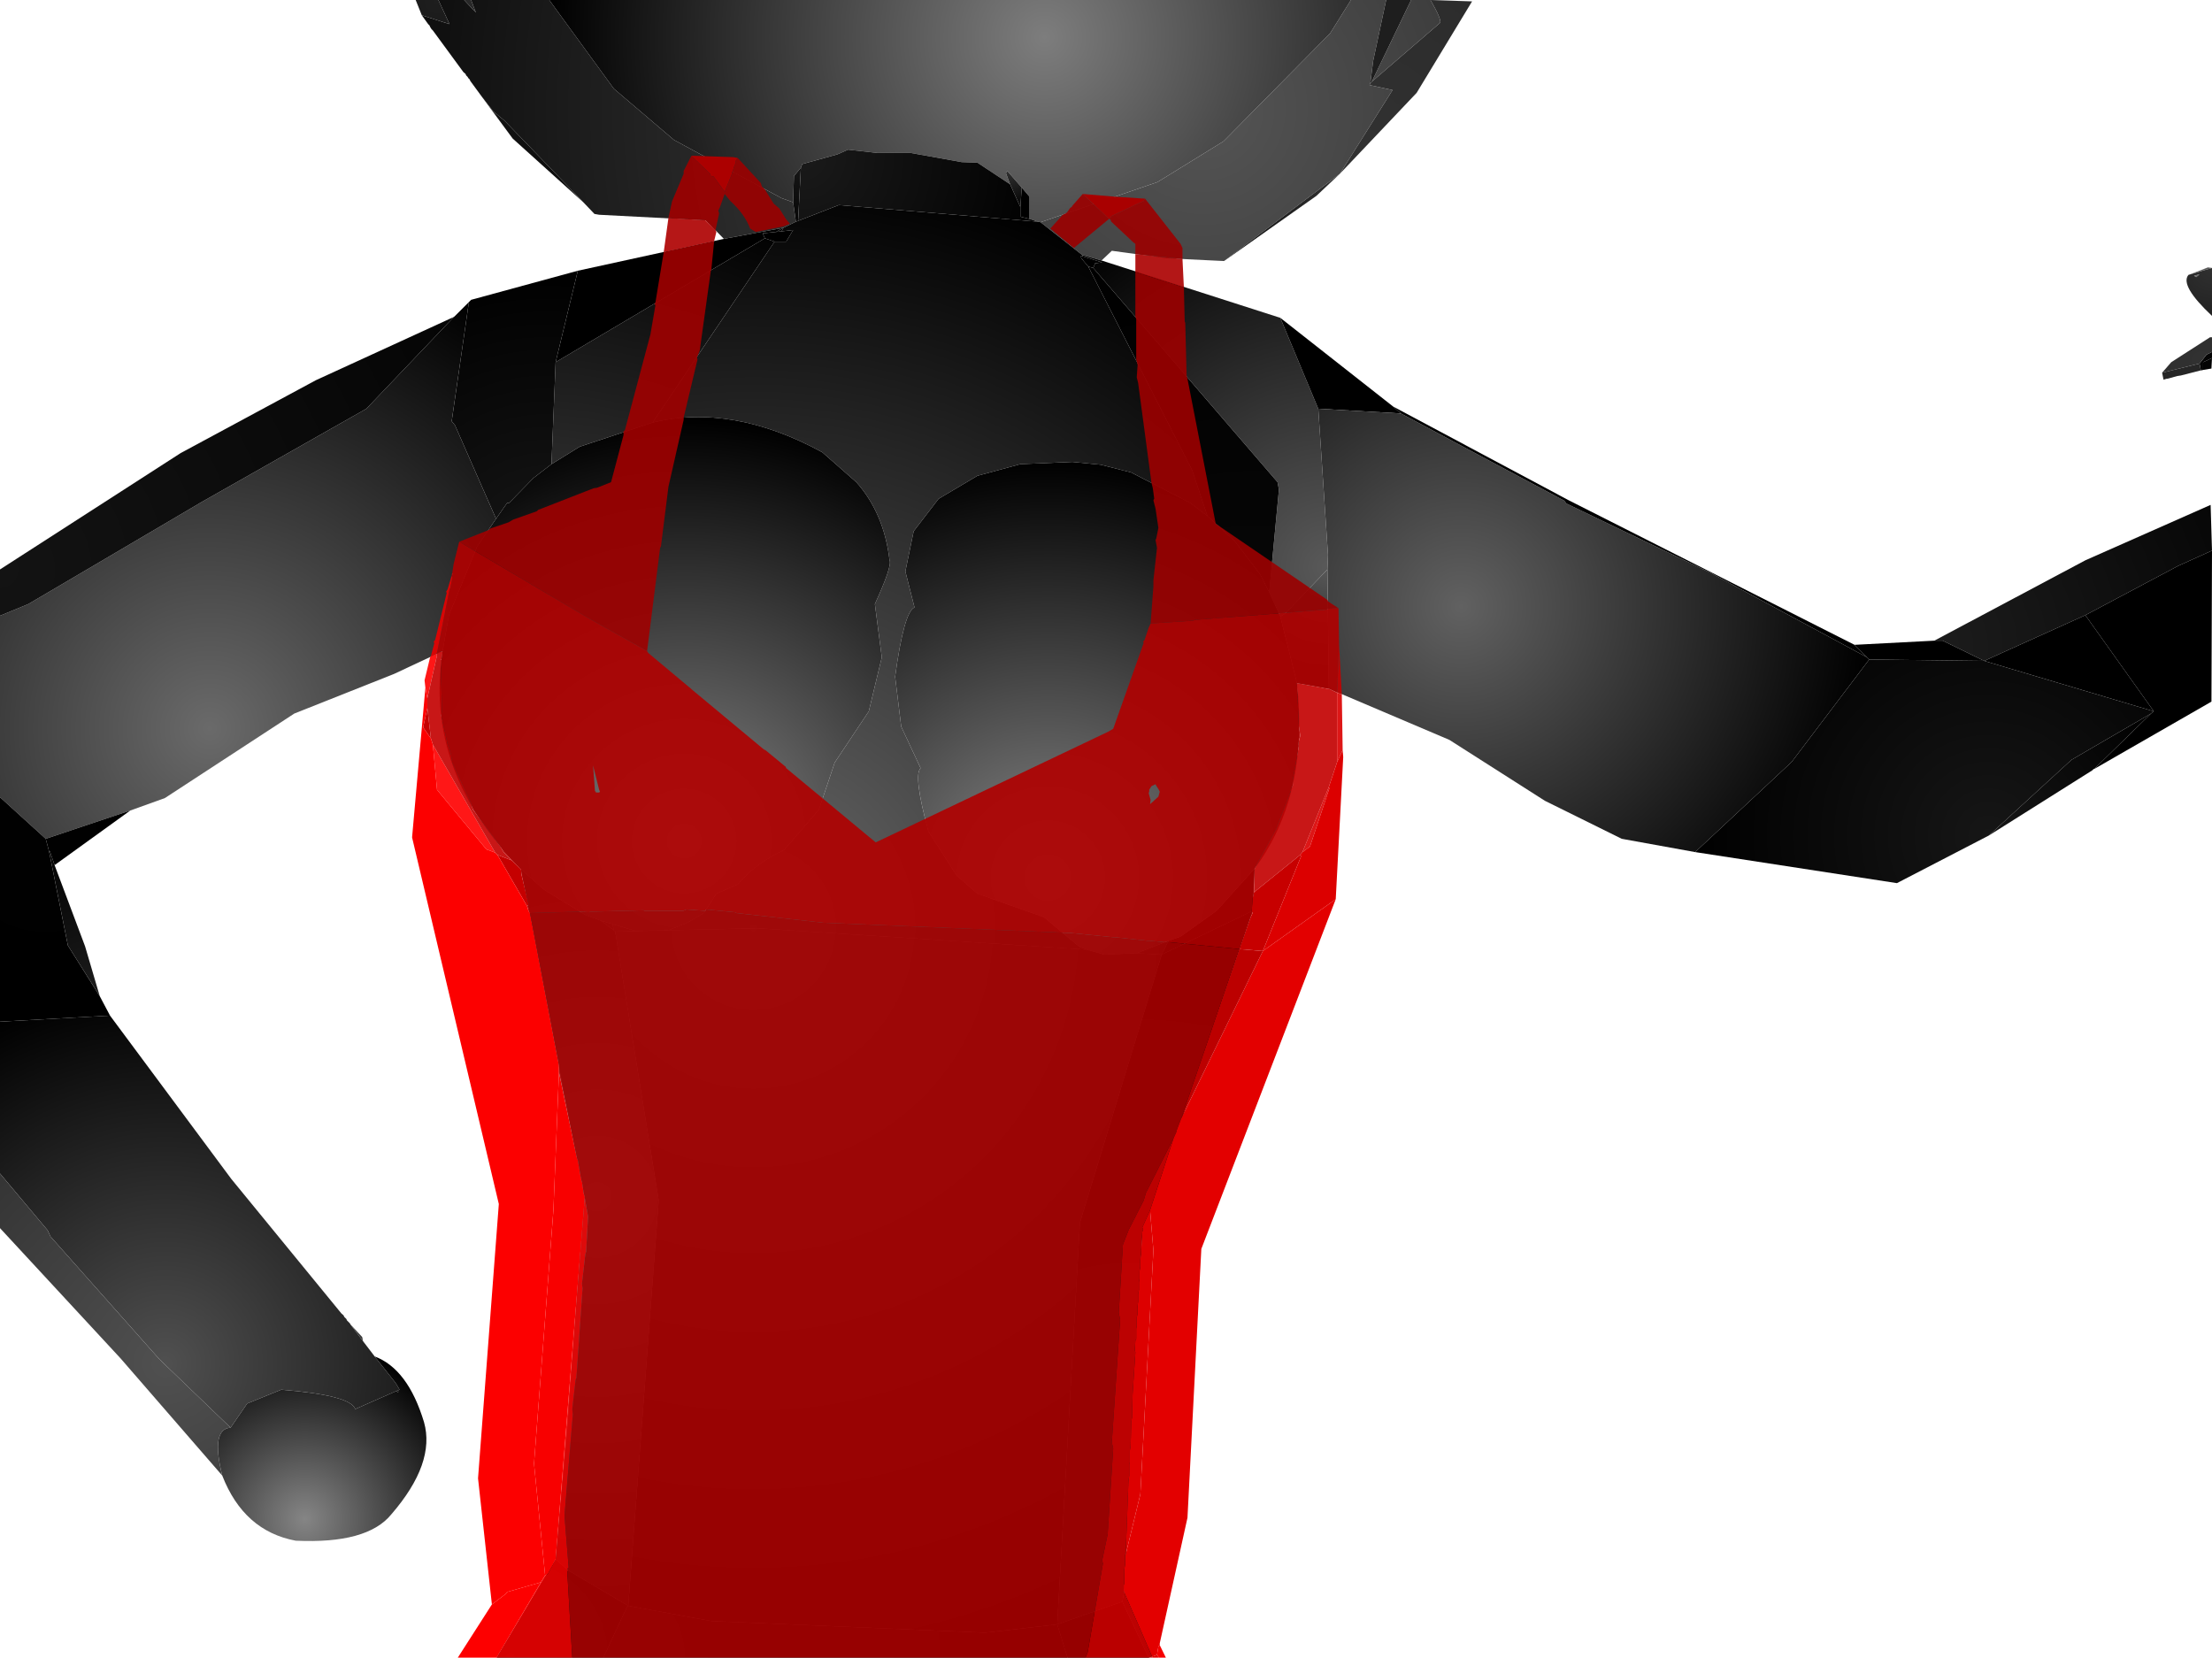 <?xml version="1.0" encoding="UTF-8" standalone="no"?>
<svg xmlns:xlink="http://www.w3.org/1999/xlink" height="299.1px" width="399.1px" xmlns="http://www.w3.org/2000/svg">
  <g transform="matrix(1.0, 0.0, 0.0, 1.0, 400.0, 300.0)">
    <path d="M-269.4 -256.9 L-272.65 -260.25 -291.9 -261.25 -292.75 -261.4 -294.75 -263.5 -309.0 -278.25 -311.0 -279.9 -313.1 -282.6 -315.15 -285.4 -315.25 -285.65 -315.5 -285.9 -315.65 -286.15 -315.9 -286.4 -316.0 -286.65 -316.4 -287.0 -321.9 -294.5 -322.15 -294.75 -322.4 -295.15 -322.5 -295.4 -322.75 -295.65 -323.9 -297.25 -318.9 -295.65 -320.9 -300.0 -316.25 -300.0 -314.15 -297.75 -315.0 -300.0 -300.9 -300.0 -289.25 -284.0 -278.4 -274.75 -259.0 -264.25 -256.9 -263.5 -256.4 -260.0 -258.65 -258.9 -269.4 -256.9 M-156.25 -300.0 L-149.9 -300.0 -152.25 -289.0 -152.75 -285.0 -152.9 -284.65 -148.75 -283.75 -158.25 -268.65 -179.15 -252.9 -189.5 -253.4 -199.4 -254.75 -201.25 -253.0 -204.75 -254.0 -212.25 -259.9 -191.15 -267.15 -179.25 -274.5 -160.0 -294.0 -156.25 -300.0 M-145.4 -300.0 L-141.9 -300.0 Q-139.9 -296.5 -140.15 -295.9 L-152.5 -285.25 -145.4 -300.0" fill="url(#gradient0)" fill-rule="evenodd" stroke="none"/>
    <path d="M-316.25 -300.0 L-315.0 -300.0 -314.15 -297.75 -316.25 -300.0" fill="url(#gradient1)" fill-rule="evenodd" stroke="none"/>
    <path d="M-300.9 -300.0 L-156.25 -300.0 -160.0 -294.0 -179.25 -274.5 -191.15 -267.15 -212.25 -259.9 -212.75 -260.0 -214.25 -260.5 -214.25 -264.5 -215.65 -266.15 -218.25 -269.15 -218.5 -268.75 -217.75 -266.75 -223.65 -270.65 -226.5 -270.75 -235.65 -272.4 -241.65 -272.4 -247.0 -273.0 -248.9 -272.15 -255.25 -270.4 -255.5 -269.75 -256.75 -268.25 -256.9 -263.5 -259.0 -264.25 -278.4 -274.75 -289.25 -284.0 -300.9 -300.0" fill="url(#gradient2)" fill-rule="evenodd" stroke="none"/>
    <path d="M-256.9 -263.5 L-256.75 -268.25 -255.5 -269.75 -256.0 -260.15 -256.4 -260.0 -256.9 -263.5" fill="url(#gradient3)" fill-rule="evenodd" stroke="none"/>
    <path d="M-255.5 -269.75 L-255.25 -270.4 -248.9 -272.15 -247.0 -273.0 -241.65 -272.4 -235.65 -272.4 -226.5 -270.75 -223.65 -270.65 -217.75 -266.75 -215.9 -262.65 -215.9 -260.9 -214.25 -260.5 -212.75 -260.0 -248.65 -263.0 -256.0 -260.15 -255.5 -269.75" fill="url(#gradient4)" fill-rule="evenodd" stroke="none"/>
    <path d="M-217.75 -266.75 L-218.5 -268.75 -218.25 -269.15 -215.65 -266.15 -215.9 -262.65 -217.75 -266.75" fill="url(#gradient5)" fill-rule="evenodd" stroke="none"/>
    <path d="M-215.65 -266.15 L-214.25 -264.5 -214.25 -260.5 -215.9 -260.9 -215.9 -262.65 -215.65 -266.15" fill="url(#gradient6)" fill-rule="evenodd" stroke="none"/>
    <path d="M-212.25 -259.9 L-204.75 -254.0 -204.65 -253.75 -205.0 -253.75 -204.9 -253.4 -203.65 -251.9 -184.9 -215.15 -182.15 -206.9 -185.25 -209.25 -195.9 -214.75 -201.4 -216.15 -206.5 -216.65 -215.9 -216.25 -223.65 -214.15 -230.65 -210.0 -235.15 -204.15 -236.65 -196.9 -235.0 -190.4 Q-236.9 -189.65 -238.5 -177.9 L-237.4 -168.9 -233.9 -161.4 Q-235.25 -160.15 -232.5 -150.0 L-227.4 -142.0 -223.65 -138.75 -211.65 -134.5 -205.25 -129.15 -203.9 -128.65 -263.25 -132.5 -279.4 -132.15 -276.0 -133.5 -273.0 -135.25 -270.75 -138.75 -266.9 -140.4 Q-263.65 -144.25 -258.5 -146.65 L-252.25 -153.9 -249.4 -162.4 -243.25 -171.65 -240.9 -181.4 -242.15 -191.0 Q-239.0 -197.9 -239.5 -198.9 -240.5 -207.4 -245.5 -213.0 L-251.65 -218.4 Q-267.9 -227.25 -282.25 -223.75 L-260.25 -256.4 -258.15 -256.4 -256.9 -258.5 -259.0 -258.25 -258.65 -258.9 -256.4 -260.0 -256.0 -260.15 -248.65 -263.0 -212.75 -260.0 -212.25 -259.9 M-194.9 -128.0 L-189.15 -130.25 -190.4 -127.75 -194.9 -128.0 M-285.25 -132.0 L-289.0 -131.9 -289.25 -132.15 -289.5 -133.25 -285.25 -132.0" fill="url(#gradient7)" fill-rule="evenodd" stroke="none"/>
    <path d="M-149.9 -300.0 L-145.4 -300.0 -152.5 -285.25 -152.75 -285.0 -152.25 -289.0 -149.9 -300.0" fill="url(#gradient8)" fill-rule="evenodd" stroke="none"/>
    <path d="M-141.9 -300.0 L-134.4 -299.75 -144.4 -283.25 -158.25 -268.65 -148.75 -283.75 -152.9 -284.65 -152.75 -285.0 -152.5 -285.25 -140.15 -295.9 Q-139.9 -296.5 -141.9 -300.0" fill="url(#gradient9)" fill-rule="evenodd" stroke="none"/>
    <path d="M-323.9 -297.25 L-325.0 -300.0 -320.9 -300.0 -318.9 -295.65 -323.9 -297.25" fill="url(#gradient10)" fill-rule="evenodd" stroke="none"/>
    <path d="M-294.75 -263.5 L-307.5 -275.0 -313.1 -282.6 -311.0 -279.9 -309.0 -278.25 -294.75 -263.5" fill="url(#gradient11)" fill-rule="evenodd" stroke="none"/>
    <path d="M-158.25 -268.65 L-162.5 -264.65 -179.15 -252.9 -158.25 -268.65" fill="url(#gradient12)" fill-rule="evenodd" stroke="none"/>
    <path d="M-258.65 -258.9 L-259.0 -258.25 -260.0 -258.15 -258.65 -258.9 M-260.25 -256.4 L-282.25 -223.75 -295.4 -219.4 -300.5 -216.25 -299.75 -234.65 -262.0 -257.0 -260.25 -256.4 M-289.25 -132.15 L-291.65 -133.9 -289.5 -133.25 -289.25 -132.15" fill="url(#gradient13)" fill-rule="evenodd" stroke="none"/>
    <path d="M-203.65 -251.9 L-204.9 -253.4 -205.0 -253.75 -204.65 -253.75 -201.15 -252.65 -202.4 -252.5 -202.75 -251.65 -203.65 -251.9 M-259.0 -258.25 L-256.9 -258.5 -258.15 -256.4 -260.25 -256.4 -262.0 -257.0 -262.4 -257.9 -260.0 -258.15 -259.0 -258.25" fill="url(#gradient14)" fill-rule="evenodd" stroke="none"/>
    <path d="M-295.75 -251.15 L-269.4 -256.9 -258.65 -258.9 -260.0 -258.15 -262.4 -257.9 -262.0 -257.0 -299.75 -234.65 -295.75 -251.15" fill="url(#gradient15)" fill-rule="evenodd" stroke="none"/>
    <path d="M-315.4 -245.5 L-315.0 -245.9 -295.75 -251.15 -299.75 -234.65 -300.5 -216.25 -303.75 -213.75 -308.15 -209.25 -308.5 -209.25 -310.5 -206.4 -317.9 -223.25 -318.5 -224.0 -315.4 -245.5" fill="url(#gradient16)" fill-rule="evenodd" stroke="none"/>
    <path d="M-320.15 -182.5 L-328.9 -178.4 -346.9 -171.25 -370.25 -156.0 -376.5 -153.75 -391.75 -148.65 -400.0 -156.15 -400.0 -188.9 -394.9 -191.0 -363.65 -209.4 -333.9 -226.25 -318.4 -242.5 -318.0 -242.9 -315.4 -245.5 -318.5 -224.0 -317.9 -223.25 -310.5 -206.4 -313.9 -201.4 -319.0 -189.0 -320.15 -182.5" fill="url(#gradient17)" fill-rule="evenodd" stroke="none"/>
    <path d="M-318.25 -242.75 L-318.0 -242.9 -318.4 -242.5 -318.25 -242.75" fill="url(#gradient18)" fill-rule="evenodd" stroke="none"/>
    <path d="M-400.0 -188.9 L-400.0 -197.25 -367.4 -218.25 -343.0 -231.4 -318.25 -242.75 -318.4 -242.5 -333.9 -226.25 -363.65 -209.4 -394.9 -191.0 -400.0 -188.9" fill="url(#gradient19)" fill-rule="evenodd" stroke="none"/>
    <path d="M-201.25 -253.0 L-169.0 -242.65 -162.15 -226.25 -160.4 -199.9 -160.5 -197.25 -168.15 -189.25 -169.0 -188.75 -171.0 -193.15 -169.25 -211.65 -169.5 -213.0 -202.75 -251.65 -202.4 -252.5 -201.15 -252.65 -204.65 -253.75 -204.75 -254.0 -201.25 -253.0" fill="url(#gradient20)" fill-rule="evenodd" stroke="none"/>
    <path d="M-173.65 -143.25 L-174.0 -135.65 -190.4 -127.75 -189.15 -130.25 -187.0 -131.0 -180.5 -135.65 -173.65 -143.25 M-203.65 -251.9 L-202.75 -251.65 -169.5 -213.0 -169.25 -211.65 -171.0 -193.15 -172.65 -196.4 -177.25 -202.4 -182.15 -206.9 -184.9 -215.15 -203.65 -251.9" fill="url(#gradient21)" fill-rule="evenodd" stroke="none"/>
    <path d="M-166.0 -176.75 Q-163.75 -156.5 -173.65 -143.25 L-180.5 -135.65 -187.0 -131.0 -189.15 -130.25 -194.9 -128.0 -200.75 -127.75 -203.9 -128.65 -205.25 -129.15 -211.65 -134.5 -223.65 -138.75 -227.4 -142.0 -232.5 -150.0 Q-235.25 -160.15 -233.9 -161.4 L-237.4 -168.9 -238.5 -177.9 Q-236.9 -189.65 -235.0 -190.4 L-236.65 -196.9 -235.15 -204.15 -230.65 -210.0 -223.65 -214.15 -215.9 -216.25 -206.5 -216.65 -201.4 -216.15 -195.9 -214.75 -185.25 -209.25 -182.15 -206.9 -177.25 -202.4 -172.65 -196.4 -171.0 -193.15 -169.0 -188.75 -166.0 -176.75" fill="url(#gradient22)" fill-rule="evenodd" stroke="none"/>
    <path d="M-203.9 -128.65 L-200.75 -127.75 -194.9 -128.0 -190.4 -127.75 -205.15 -79.4 -209.25 -6.9 -222.25 -5.4 -271.65 -7.5 -286.65 -10.25 -281.15 -83.4 -289.0 -131.9 -285.25 -132.0 -279.4 -132.15 -263.25 -132.5 -203.9 -128.65" fill="url(#gradient23)" fill-rule="evenodd" stroke="none"/>
    <path d="M-306.0 -143.15 Q-323.5 -160.75 -320.15 -182.5 L-319.0 -189.0 -313.9 -201.4 -310.5 -206.4 -308.5 -209.25 -308.15 -209.25 -303.75 -213.75 -300.5 -216.25 -295.4 -219.4 -282.25 -223.75 Q-267.9 -227.25 -251.65 -218.4 L-245.5 -213.0 Q-240.5 -207.4 -239.5 -198.9 -239.0 -197.9 -242.15 -191.0 L-240.9 -181.4 -243.25 -171.65 -249.4 -162.4 -252.25 -153.9 -258.5 -146.65 Q-263.65 -144.25 -266.9 -140.4 L-270.75 -138.75 -273.0 -135.25 -276.0 -133.5 -279.4 -132.15 -285.25 -132.0 -289.5 -133.25 -291.65 -133.9 -294.4 -134.9 -301.9 -139.5 -306.0 -143.15" fill="url(#gradient24)" fill-rule="evenodd" stroke="none"/>
    <path d="M-5.15 -250.4 L-1.65 -251.75 -0.9 -251.65 -5.15 -250.4 M-3.75 -250.0 L-4.15 -250.25 -3.15 -250.5 -3.75 -250.0" fill="url(#gradient25)" fill-rule="evenodd" stroke="none"/>
    <path d="M-0.9 -251.65 L-0.9 -243.0 Q-6.75 -248.5 -5.15 -250.4 L-0.9 -251.65 M-3.75 -250.0 L-3.15 -250.5 -4.15 -250.25 -3.75 -250.0" fill="url(#gradient26)" fill-rule="evenodd" stroke="none"/>
    <path d="M-3.15 -234.4 L-1.9 -236.0 -0.9 -236.5 -0.9 -235.4 -2.5 -234.65 -2.5 -233.25 -2.9 -233.15 -3.15 -234.4" fill="url(#gradient27)" fill-rule="evenodd" stroke="none"/>
    <path d="M-9.9 -232.75 L-8.25 -234.65 -1.25 -239.15 -0.9 -239.15 -0.9 -236.5 -1.9 -236.0 -3.15 -234.4 -9.9 -232.75" fill="url(#gradient28)" fill-rule="evenodd" stroke="none"/>
    <path d="M-9.9 -232.75 L-3.15 -234.4 -2.9 -233.15 -3.0 -233.15 -6.5 -232.25 -7.15 -232.15 -9.0 -231.65 -9.15 -231.65 -9.65 -231.5 -9.9 -232.75" fill="url(#gradient29)" fill-rule="evenodd" stroke="none"/>
    <path d="M-0.9 -235.4 L-1.0 -233.5 -2.5 -233.25 -2.5 -234.65 -0.9 -235.4" fill="url(#gradient30)" fill-rule="evenodd" stroke="none"/>
    <path d="M-9.15 -231.65 L-9.5 -231.5 -9.65 -231.5 -9.15 -231.65" fill="url(#gradient31)" fill-rule="evenodd" stroke="none"/>
    <path d="M-169.0 -242.65 L-148.65 -226.65 -147.25 -225.4 -162.15 -226.25 -169.0 -242.65" fill="url(#gradient32)" fill-rule="evenodd" stroke="none"/>
    <path d="M-94.15 -146.25 L-107.4 -148.65 -121.25 -155.5 -138.5 -166.5 -160.25 -175.75 -160.5 -197.25 -160.4 -199.9 -162.15 -226.25 -147.25 -225.4 -117.75 -209.65 -117.4 -209.15 -91.4 -196.65 -63.15 -181.4 -62.75 -181.0 -76.75 -162.5 -94.15 -146.25" fill="url(#gradient33)" fill-rule="evenodd" stroke="none"/>
    <path d="M-160.25 -175.75 L-166.0 -176.75 -169.0 -188.75 -168.15 -189.25 -160.5 -197.25 -160.25 -175.75" fill="url(#gradient34)" fill-rule="evenodd" stroke="none"/>
    <path d="M-148.65 -226.65 L-117.0 -209.75 -65.4 -183.65 -63.15 -181.4 -91.4 -196.65 -117.4 -209.15 -117.75 -209.65 -147.25 -225.4 -148.65 -226.65" fill="url(#gradient35)" fill-rule="evenodd" stroke="none"/>
    <path d="M-0.9 -200.65 L-7.0 -197.9 -23.75 -189.0 -42.0 -180.75 -49.5 -184.4 -51.0 -184.4 -23.75 -198.9 -1.15 -208.9 -0.9 -200.65" fill="url(#gradient36)" fill-rule="evenodd" stroke="none"/>
    <path d="M-23.75 -189.0 L-7.0 -197.9 -0.9 -200.65 -1.0 -173.4 -22.15 -161.25 -11.9 -171.25 -11.4 -171.65 -23.75 -189.0" fill="url(#gradient37)" fill-rule="evenodd" stroke="none"/>
    <path d="M-51.0 -184.4 L-49.5 -184.4 -42.0 -180.75 -62.75 -181.0 -63.15 -181.4 -65.4 -183.65 -51.0 -184.4" fill="url(#gradient38)" fill-rule="evenodd" stroke="none"/>
    <path d="M-42.0 -180.75 L-23.75 -189.0 -11.4 -171.65 -42.0 -180.75" fill="url(#gradient39)" fill-rule="evenodd" stroke="none"/>
    <path d="M-11.4 -171.65 L-11.9 -171.25 -26.25 -162.9 -41.15 -149.25 -57.75 -140.65 -94.15 -146.25 -76.75 -162.5 -62.75 -181.0 -42.0 -180.75 -11.4 -171.65" fill="url(#gradient40)" fill-rule="evenodd" stroke="none"/>
    <path d="M-11.9 -171.25 L-22.15 -161.25 -22.25 -161.25 -22.5 -161.0 -41.15 -149.25 -26.25 -162.9 -11.9 -171.25" fill="url(#gradient41)" fill-rule="evenodd" stroke="none"/>
    <path d="M-299.75 -18.65 L-297.65 -42.25 -294.65 -84.15 -306.0 -143.15 -301.9 -139.5 -294.4 -134.9 -291.65 -133.9 -289.25 -132.15 -289.0 -131.9 -281.15 -83.4 -286.65 -10.25 -297.5 -16.65 -299.75 -18.65" fill="url(#gradient42)" fill-rule="evenodd" stroke="none"/>
    <path d="M-291.15 -0.9 L-310.4 -0.9 -299.75 -18.65 -297.5 -16.65 -286.65 -10.25 -286.9 -10.0 -291.15 -0.9" fill="url(#gradient43)" fill-rule="evenodd" stroke="none"/>
    <path d="M-207.4 -0.9 L-291.15 -0.9 -286.9 -10.0 -286.65 -10.25 -271.65 -7.5 -222.25 -5.4 -209.25 -6.9 -207.4 -0.9" fill="url(#gradient44)" fill-rule="evenodd" stroke="none"/>
    <path d="M-382.0 -120.25 L-380.15 -116.75 -400.0 -115.65 -400.0 -156.15 -391.75 -148.65 -391.15 -146.4 -387.75 -129.4 -382.0 -120.25" fill="url(#gradient45)" fill-rule="evenodd" stroke="none"/>
    <path d="M-380.15 -116.75 L-358.25 -87.25 -338.4 -63.0 -338.0 -62.65 -337.9 -62.4 -337.5 -62.0 -337.4 -61.75 -336.9 -61.25 -336.75 -61.0 -334.5 -58.0 -332.4 -55.25 -328.65 -50.5 -327.9 -49.25 -328.15 -49.15 -328.5 -49.0 -335.9 -45.75 Q-336.75 -48.25 -349.25 -49.25 L-355.4 -46.75 -358.4 -42.4 -371.25 -54.75 -390.9 -76.9 -391.4 -78.0 -400.0 -88.25 -400.0 -115.65 -380.15 -116.75" fill="url(#gradient46)" fill-rule="evenodd" stroke="none"/>
    <path d="M-390.15 -143.9 L-384.65 -129.25 -382.0 -120.25 -387.75 -129.4 -391.15 -146.4 -391.0 -146.4 -390.15 -143.9" fill="url(#gradient47)" fill-rule="evenodd" stroke="none"/>
    <path d="M-376.5 -153.75 L-390.15 -143.9 -391.0 -146.4 -391.15 -146.4 -391.75 -148.65 -376.5 -153.75" fill="url(#gradient48)" fill-rule="evenodd" stroke="none"/>
    <path d="M-174.0 -135.65 L-193.9 -76.9 -197.15 -12.9 -197.5 -11.0 -209.25 -6.9 -205.15 -79.4 -190.4 -127.75 -174.0 -135.65" fill="url(#gradient49)" fill-rule="evenodd" stroke="none"/>
    <path d="M-192.75 -0.9 L-207.4 -0.9 -209.25 -6.9 -197.5 -11.0 -192.75 -0.9" fill="url(#gradient50)" fill-rule="evenodd" stroke="none"/>
    <path d="M-197.15 -12.9 L-192.0 -1.15 -192.75 -0.9 -197.5 -11.0 -197.15 -12.9" fill="url(#gradient51)" fill-rule="evenodd" stroke="none"/>
    <path d="M-359.9 -33.75 L-378.25 -54.9 -400.0 -78.4 -400.0 -88.25 -391.4 -78.0 -390.9 -76.9 -371.25 -54.75 -358.4 -42.4 Q-362.0 -42.15 -359.9 -33.75" fill="url(#gradient52)" fill-rule="evenodd" stroke="none"/>
    <path d="M-332.4 -55.25 Q-326.4 -53.0 -323.5 -43.4 -321.4 -36.0 -329.4 -26.75 -333.75 -21.4 -346.65 -22.0 -356.0 -23.75 -359.9 -33.75 -362.0 -42.15 -358.4 -42.4 L-355.4 -46.75 -349.25 -49.25 Q-336.75 -48.25 -335.9 -45.75 L-328.5 -49.0 -328.15 -48.75 -328.15 -49.15 -327.9 -49.25 -328.65 -50.5 -332.4 -55.25" fill="url(#gradient53)" fill-rule="evenodd" stroke="none"/>
    <path d="M-328.5 -49.0 L-328.15 -49.15 -328.15 -48.75 -328.5 -49.0" fill="url(#gradient54)" fill-rule="evenodd" stroke="none"/>
    <path d="M-336.75 -61.0 L-334.65 -58.75 -334.5 -58.0 -336.75 -61.0" fill="url(#gradient55)" fill-rule="evenodd" stroke="none"/>
    <path d="M-275.25 -271.9 L-267.75 -271.65 -266.9 -271.5 -267.25 -271.0 -267.25 -270.65 -267.65 -269.65 -267.75 -269.15 -267.65 -269.0 -268.0 -269.0 -267.9 -268.75 -269.25 -265.4 -271.25 -268.15 -271.75 -268.25 -271.9 -268.65 -275.25 -271.9" fill="#ac0000" fill-rule="evenodd" stroke="none"/>
    <path d="M-317.15 -202.25 L-311.75 -204.4 -311.5 -204.65 -308.25 -205.75 -307.4 -206.25 -303.15 -207.75 -302.9 -208.0 -292.9 -211.9 -292.25 -212.0 -289.75 -213.0 -287.5 -221.5 -287.5 -222.15 -287.25 -222.4 -282.65 -239.65 -281.75 -244.9 -281.9 -245.15 -281.75 -245.4 -280.25 -254.5 -271.15 -256.5 -271.65 -251.4 -271.75 -251.15 -273.75 -236.75 -274.25 -235.5 -274.15 -235.15 -276.65 -224.65 -276.65 -224.25 -279.4 -212.15 -280.75 -201.4 -280.9 -201.15 -283.25 -182.5 -293.9 -188.5 -317.15 -202.25 M-279.4 -260.65 L-278.75 -263.65 -276.65 -268.65 -276.65 -269.15 -275.25 -271.9 -271.9 -268.65 -271.75 -268.25 -271.25 -268.15 -269.25 -265.4 -269.25 -265.0 -270.15 -262.5 -270.4 -262.0 -270.25 -261.5 -270.9 -258.5 -272.75 -260.25 -279.4 -260.65" fill="#9e0000" fill-opacity="0.91" fill-rule="evenodd" stroke="none"/>
    <path d="M-280.25 -254.5 L-279.4 -260.65 -272.75 -260.25 -270.9 -258.5 -270.75 -258.15 -271.15 -256.5 -280.25 -254.5" fill="#ae0000" fill-opacity="0.91" fill-rule="evenodd" stroke="none"/>
    <path d="M-195.15 -254.15 L-195.15 -256.0 -195.5 -256.25 -199.5 -260.0 -199.65 -260.4 -199.9 -260.5 -199.65 -260.75 -199.5 -261.0 -193.65 -263.75 -193.4 -264.15 -187.0 -256.0 -186.65 -255.25 -186.65 -253.25 -195.15 -254.15 M-204.65 -265.0 L-199.9 -260.5 -206.25 -255.25 -210.5 -258.75 -208.25 -261.25 -207.9 -261.4 -207.5 -261.65 -206.9 -262.5 -206.65 -262.65 -206.5 -262.9 -204.65 -265.0 M-195.15 -250.9 L-186.4 -248.15 -186.25 -242.0 -186.15 -241.75 -185.9 -232.15 -185.75 -231.65 -180.65 -205.5 -160.5 -191.75 -160.4 -191.5 -158.5 -190.25 -160.4 -190.15 -160.65 -190.0 -184.4 -188.15 -184.75 -188.0 -192.4 -187.5 -191.9 -194.15 -191.9 -195.25 -191.25 -201.15 -191.5 -202.5 -191.5 -202.65 -191.4 -202.75 -191.0 -204.75 -191.5 -208.15 -191.9 -209.75 -191.75 -210.0 -192.0 -211.9 -192.25 -212.9 -194.65 -230.9 -194.9 -231.9 -194.75 -234.15 -195.0 -235.15 -195.0 -242.4 -195.15 -242.9 -195.15 -250.9 M-266.9 -271.5 L-262.75 -267.0 -262.5 -266.25 -262.25 -266.15 -262.25 -266.0 -261.9 -265.75 -261.9 -265.65 -260.4 -263.25 -259.4 -262.4 -258.15 -260.4 -257.5 -259.65 -257.75 -259.5 -258.65 -259.15 -263.65 -258.15 -264.65 -258.75 Q-265.65 -261.4 -268.25 -263.75 L-269.25 -265.0 -269.25 -265.4 -267.9 -268.75 -268.0 -269.0 -267.65 -269.0 -267.75 -269.15 -267.65 -269.65 -267.25 -270.65 -267.25 -271.0 -266.9 -271.5" fill="#9b0000" fill-opacity="0.91" fill-rule="evenodd" stroke="none"/>
    <path d="M-193.4 -264.15 L-193.65 -263.75 -199.5 -261.0 -199.65 -260.75 -199.9 -260.5 -204.65 -265.0 -198.75 -264.5 -193.4 -264.15" fill="#a90000" fill-rule="evenodd" stroke="none"/>
    <path d="M-195.15 -254.15 L-186.65 -253.25 -186.4 -248.15 -195.15 -250.9 -195.15 -254.15" fill="#ab0000" fill-opacity="0.91" fill-rule="evenodd" stroke="none"/>
    <path d="M-192.4 -187.5 L-184.75 -188.0 -184.4 -188.15 -160.65 -190.0 -160.4 -190.15 -158.5 -190.25 -158.4 -183.65 -158.75 -175.0 -160.25 -175.75 -160.65 -175.75 -166.0 -176.75 -165.65 -169.0 -165.4 -167.25 -165.75 -165.9 -165.65 -165.4 -166.75 -159.25 -166.75 -158.25 -167.25 -157.4 -167.15 -157.15 -169.75 -150.4 -173.65 -143.25 -173.75 -139.0 -174.0 -137.9 -174.15 -135.5 -174.0 -135.25 -174.4 -134.4 -176.4 -128.75 -189.15 -130.0 -189.9 -130.0 -192.5 -130.25 -192.9 -130.25 -198.9 -130.9 -199.25 -130.9 -206.75 -131.65 -251.4 -133.5 -267.15 -135.25 -267.4 -135.4 -272.65 -135.9 -272.75 -135.65 -276.15 -135.9 -276.75 -135.65 -283.75 -135.65 -283.9 -135.75 -293.5 -135.5 -293.65 -135.4 -295.4 -135.5 -304.4 -135.25 -304.65 -135.65 -304.9 -136.5 -304.65 -136.75 -304.65 -136.9 -305.9 -142.15 -306.0 -143.15 -307.65 -144.75 -309.15 -146.25 -309.65 -147.15 -314.65 -153.9 -315.0 -155.0 -318.4 -162.4 -318.65 -164.0 -319.25 -165.75 -320.4 -170.9 -320.25 -171.75 -320.5 -180.9 -320.25 -181.25 -320.15 -182.5 -321.15 -182.25 -318.9 -193.65 -318.75 -193.9 -318.4 -195.75 -318.5 -196.15 -318.25 -196.4 -318.4 -196.65 -318.15 -198.25 -317.15 -202.25 -293.9 -188.5 -283.25 -182.5 -283.0 -182.15 -275.65 -176.0 -275.5 -175.9 -275.25 -175.65 -262.15 -164.75 -261.9 -164.65 -258.25 -161.65 -258.15 -161.4 -242.0 -148.0 -200.0 -168.0 -199.15 -168.5 -193.65 -184.0 -193.75 -184.25 -193.5 -184.5 -192.75 -186.75 -192.4 -187.5 M-191.5 -158.5 L-192.25 -158.15 -192.65 -157.5 -192.65 -157.15 -192.75 -156.9 -192.4 -155.65 -192.5 -154.9 -191.0 -156.25 -190.75 -157.15 -191.0 -157.65 -191.4 -158.25 -191.5 -158.5 M-291.9 -157.5 L-293.0 -161.9 -292.65 -157.25 -292.5 -157.15 -292.5 -157.0 -291.9 -157.0 -291.75 -157.15 -291.9 -157.5" fill="#b00000" fill-opacity="0.91" fill-rule="evenodd" stroke="none"/>
    <path d="M-296.75 -0.9 L-310.4 -0.9 -302.4 -14.5 -301.65 -15.75 -301.15 -16.0 -299.75 -18.65 -294.5 -83.9 -293.9 -80.5 -294.25 -74.15 -294.4 -73.65 -295.0 -68.4 -294.9 -67.5 -296.0 -51.4 -296.15 -51.0 -296.75 -45.75 -296.65 -44.75 -298.15 -26.5 -297.4 -17.15 -297.65 -16.9 -297.5 -16.65 -297.65 -16.4 -296.75 -0.9 M-322.25 -181.65 L-321.65 -183.9 -321.75 -184.25 -321.5 -184.5 -319.4 -193.0 -319.5 -193.25 -319.25 -193.65 -318.5 -196.15 -318.4 -196.65 -318.25 -196.4 -318.5 -196.15 -318.4 -195.75 -318.75 -193.9 -318.9 -193.65 -321.15 -182.25 -321.25 -182.0 -322.25 -181.65" fill="#e80000" fill-opacity="0.91" fill-rule="evenodd" stroke="none"/>
    <path d="M-323.25 -175.9 L-323.4 -177.25 -322.4 -181.4 -322.25 -181.65 -321.25 -182.0 -321.15 -181.75 -322.9 -174.0 -323.25 -175.9 M-321.9 -165.65 L-310.65 -146.15 -312.25 -146.75 -321.15 -157.5 -321.9 -165.65" fill="#ff0000" fill-opacity="0.91" fill-rule="evenodd" stroke="none"/>
    <path d="M-158.75 -175.0 L-158.75 -162.5 -160.25 -158.0 -165.0 -146.25 -165.4 -145.75 -173.75 -139.0 -173.65 -143.25 -169.75 -150.4 -167.15 -157.15 -167.25 -157.4 -166.75 -158.25 -166.75 -159.25 -165.65 -165.4 -165.75 -165.9 -165.4 -167.25 -165.65 -169.0 -166.0 -176.75 -160.65 -175.75 -160.25 -175.75 -158.75 -175.0 M-322.9 -174.0 L-321.15 -181.75 -321.25 -182.0 -321.15 -182.25 -320.15 -182.5 -320.25 -181.25 -320.5 -180.9 -320.25 -171.75 -320.4 -170.9 -319.25 -165.75 -318.65 -164.0 -318.4 -162.4 -315.0 -155.0 -314.65 -153.9 -309.65 -147.15 -309.15 -146.25 -307.65 -144.75 -310.25 -145.75 -310.65 -146.15 -321.9 -165.65 -322.25 -166.75 -322.9 -172.25 -322.9 -174.0" fill="#c20000" fill-opacity="0.91" fill-rule="evenodd" stroke="none"/>
    <path d="M-307.65 -144.75 L-306.0 -143.15 -305.9 -142.15 -304.65 -136.9 -304.65 -136.75 -304.9 -136.5 -310.25 -145.75 -307.65 -144.75 M-322.9 -172.25 L-322.25 -166.75 -323.65 -168.75 -322.9 -172.25" fill="#c50000" fill-rule="evenodd" stroke="none"/>
    <path d="M-311.25 -10.5 L-313.75 -33.25 -310.0 -82.75 -325.65 -148.9 -323.25 -175.9 -322.9 -174.0 -322.9 -172.25 -323.65 -168.75 -322.25 -166.75 -321.9 -165.65 -321.15 -157.5 -312.25 -146.75 -310.65 -146.15 -310.25 -145.75 -304.9 -136.5 -304.65 -135.65 -304.4 -135.25 -299.15 -107.75 -299.15 -106.5 -300.15 -81.65 -303.65 -35.9 -301.65 -15.75 -302.4 -14.5 -308.5 -12.75 -308.75 -12.4 -311.25 -10.5" fill="#fc0000" fill-rule="evenodd" stroke="none"/>
    <path d="M-310.4 -0.9 L-317.4 -0.9 -311.25 -10.5 -308.75 -12.4 -308.5 -12.75 -302.4 -14.5 -310.4 -0.9" fill="#fd0000" fill-rule="evenodd" stroke="none"/>
    <path d="M-299.15 -106.5 L-295.9 -91.0 -295.75 -90.65 -295.25 -87.75 -295.15 -87.4 -295.15 -87.15 -295.0 -86.75 -294.65 -84.5 -294.5 -84.15 -294.5 -83.9 -299.75 -18.65 -301.15 -16.0 -301.65 -15.75 -303.65 -35.9 -300.15 -81.65 -299.15 -106.5" fill="#f80000" fill-rule="evenodd" stroke="none"/>
    <path d="M-204.15 -0.9 L-296.75 -0.9 -297.65 -16.4 -297.5 -16.65 -297.65 -16.9 -297.4 -17.15 -298.15 -26.5 -296.65 -44.75 -296.75 -45.75 -296.15 -51.0 -296.0 -51.4 -294.9 -67.5 -295.0 -68.4 -294.4 -73.65 -294.25 -74.15 -293.9 -80.5 -294.5 -83.9 -294.5 -84.15 -294.65 -84.5 -295.0 -86.75 -295.15 -87.15 -295.15 -87.4 -295.25 -87.75 -295.75 -90.65 -295.9 -91.0 -299.15 -106.5 -299.15 -107.75 -304.4 -135.25 -295.4 -135.5 -293.65 -135.4 -293.5 -135.5 -283.9 -135.75 -283.75 -135.65 -276.75 -135.65 -276.15 -135.9 -272.75 -135.65 -272.65 -135.9 -267.4 -135.4 -267.15 -135.25 -251.4 -133.5 -206.75 -131.65 -199.25 -130.9 -198.9 -130.9 -192.9 -130.25 -192.5 -130.25 -189.9 -130.0 -189.15 -130.0 -176.4 -128.75 -186.9 -98.15 -187.75 -95.9 -187.75 -95.75 -188.25 -94.65 -193.25 -84.75 -193.65 -83.4 -196.4 -78.0 -197.4 -75.4 -198.15 -63.15 -197.9 -61.9 -199.4 -39.75 -199.15 -38.65 -200.15 -23.15 -201.15 -18.4 -201.0 -17.9 -203.75 -1.9 -204.15 -0.9" fill="#a50000" fill-opacity="0.91" fill-rule="evenodd" stroke="none"/>
    <path d="M-173.75 -139.0 L-165.4 -145.75 -165.25 -145.5 -172.15 -128.4 -176.4 -128.75 -174.4 -134.4 -174.0 -135.25 -174.15 -135.5 -174.0 -137.9 -173.75 -139.0" fill="#c70000" fill-rule="evenodd" stroke="none"/>
    <path d="M-157.75 -164.65 L-157.65 -163.4 -159.0 -137.75 -172.15 -128.4 -165.25 -145.5 -165.4 -145.75 -165.0 -146.25 -163.65 -147.25 -160.15 -157.75 -160.25 -158.0 -158.75 -162.5 -157.75 -164.65" fill="#dc0000" fill-rule="evenodd" stroke="none"/>
    <path d="M-157.9 -174.65 L-157.75 -164.65 -158.75 -162.5 -158.75 -175.0 -157.9 -174.65 M-165.0 -146.25 L-160.25 -158.0 -160.15 -157.75 -163.65 -147.25 -165.0 -146.25" fill="#d90000" fill-opacity="0.91" fill-rule="evenodd" stroke="none"/>
    <path d="M-158.4 -183.65 L-157.9 -174.65 -158.75 -175.0 -158.4 -183.65" fill="#c50000" fill-opacity="0.91" fill-rule="evenodd" stroke="none"/>
    <path d="M-159.0 -137.75 L-183.25 -74.65 -185.75 -26.15 -190.75 -3.5 -190.75 -3.15 -191.0 -2.9 -191.25 -1.4 -191.9 -1.15 -192.15 -1.15 -197.25 -12.9 -197.25 -14.0 -197.15 -14.25 -197.15 -16.75 -197.0 -17.75 -197.0 -19.15 -196.9 -19.5 -194.25 -30.4 -191.9 -74.4 -192.5 -81.65 -188.25 -94.65 -187.75 -95.75 -187.75 -95.9 -186.9 -98.15 -172.15 -128.4 -159.0 -137.75" fill="#e30000" fill-rule="evenodd" stroke="none"/>
    <path d="M-176.4 -128.75 L-172.15 -128.4 -186.9 -98.15 -176.4 -128.75" fill="#bc0000" fill-rule="evenodd" stroke="none"/>
    <path d="M-192.75 -0.9 L-204.15 -0.9 -203.75 -1.9 -201.0 -17.9 -201.15 -18.4 -200.15 -23.15 -199.15 -38.65 -199.4 -39.75 -197.9 -61.9 -198.15 -63.15 -197.4 -75.4 -196.4 -78.0 -193.65 -83.4 -193.25 -84.75 -188.25 -94.65 -192.5 -81.65 -193.9 -78.5 -193.75 -78.15 -193.9 -77.75 -194.15 -73.5 -194.25 -72.75 -194.25 -71.4 -194.4 -70.65 -194.4 -69.25 -194.5 -68.65 -194.5 -67.25 -194.65 -66.5 -194.65 -65.15 -194.75 -64.4 -194.75 -63.0 -194.9 -62.25 -194.9 -60.75 -195.0 -60.25 -195.0 -58.4 -195.15 -58.15 -195.25 -56.4 -195.15 -56.0 -195.65 -48.4 -195.75 -44.25 -195.9 -43.4 -196.0 -39.15 -196.15 -38.25 -196.15 -36.15 -196.25 -35.75 -196.25 -33.75 -196.4 -32.75 -196.9 -19.5 -197.0 -19.5 -197.0 -19.15 -197.0 -17.75 -197.15 -16.75 -197.15 -14.25 -197.25 -14.0 -197.25 -12.9 -192.15 -1.15 -192.25 -1.0 -192.75 -0.9" fill="#cc0000" fill-opacity="0.91" fill-rule="evenodd" stroke="none"/>
    <path d="M-192.5 -81.65 L-191.9 -74.4 -194.25 -30.4 -196.9 -19.5 -197.0 -19.15 -197.0 -19.5 -196.9 -19.5 -196.4 -32.75 -196.25 -33.75 -196.25 -35.75 -196.15 -36.15 -196.15 -38.25 -196.0 -39.15 -195.9 -43.4 -195.75 -44.25 -195.65 -48.4 -195.15 -56.0 -195.25 -56.4 -195.15 -58.15 -195.0 -58.4 -195.0 -60.25 -194.9 -60.75 -194.9 -62.25 -194.75 -63.0 -194.75 -64.4 -194.65 -65.15 -194.65 -66.5 -194.5 -67.25 -194.5 -68.65 -194.4 -69.25 -194.4 -70.65 -194.25 -71.4 -194.25 -72.75 -194.15 -73.5 -193.9 -77.75 -193.75 -78.15 -193.9 -78.5 -192.5 -81.65" fill="#dd0000" fill-rule="evenodd" stroke="none"/>
    <path d="M-192.0 -0.9 L-192.75 -0.9 -192.25 -1.0 -192.15 -1.15 -192.0 -0.9" fill="#c80000" fill-opacity="0.91" fill-rule="evenodd" stroke="none"/>
    <path d="M-190.9 -0.9 L-192.0 -0.9 -192.15 -1.15 -191.9 -1.15 -191.25 -1.4 -190.9 -0.9" fill="#df0000" fill-rule="evenodd" stroke="none"/>
    <path d="M-190.75 -3.15 L-189.65 -0.9 -190.9 -0.9 -191.25 -1.4 -191.0 -2.9 -190.75 -3.15" fill="#f60000" fill-rule="evenodd" stroke="none"/>
  </g>
  <defs>
    <radialGradient cx="0" cy="0" gradientTransform="matrix(0.175, 0.0, 0.0, 0.175, -183.0, -280.3)" gradientUnits="userSpaceOnUse" id="gradient0" r="819.2" spreadMethod="pad">
      <stop offset="0.0" stop-color="#555555"/>
      <stop offset="1.0" stop-color="#0d0d0d"/>
    </radialGradient>
    <radialGradient cx="0" cy="0" gradientTransform="matrix(0.004, 0.0, 0.0, 0.004, -314.1, -297.6)" gradientUnits="userSpaceOnUse" id="gradient1" r="819.2" spreadMethod="pad">
      <stop offset="0.0" stop-color="#292929"/>
      <stop offset="1.0" stop-color="#282828"/>
    </radialGradient>
    <radialGradient cx="0" cy="0" gradientTransform="matrix(0.109, 0.0, 0.0, 0.109, -211.55, -293.25)" gradientUnits="userSpaceOnUse" id="gradient2" r="819.2" spreadMethod="pad">
      <stop offset="0.0" stop-color="#7d7d7d"/>
      <stop offset="1.0" stop-color="#000000"/>
    </radialGradient>
    <radialGradient cx="0" cy="0" gradientTransform="matrix(0.016, 0.0, 0.0, 0.016, -255.15, -271.8)" gradientUnits="userSpaceOnUse" id="gradient3" r="819.2" spreadMethod="pad">
      <stop offset="0.0" stop-color="#1a1a1a"/>
      <stop offset="1.0" stop-color="#050505"/>
    </radialGradient>
    <radialGradient cx="0" cy="0" gradientTransform="matrix(0.055, 0.0, 0.0, 0.055, -255.15, -271.8)" gradientUnits="userSpaceOnUse" id="gradient4" r="819.2" spreadMethod="pad">
      <stop offset="0.0" stop-color="#1a1a1a"/>
      <stop offset="1.0" stop-color="#000000"/>
    </radialGradient>
    <radialGradient cx="0" cy="0" gradientTransform="matrix(0.022, 0.0, 0.0, 0.022, -222.5, -278.95)" gradientUnits="userSpaceOnUse" id="gradient5" r="819.2" spreadMethod="pad">
      <stop offset="0.0" stop-color="#797979"/>
      <stop offset="1.0" stop-color="#000000"/>
    </radialGradient>
    <radialGradient cx="0" cy="0" gradientTransform="matrix(0.327, 0.0, 0.0, 0.327, -215.65, -268.55)" gradientUnits="userSpaceOnUse" id="gradient6" r="819.2" spreadMethod="pad">
      <stop offset="0.0" stop-color="#000000"/>
      <stop offset="1.0" stop-color="#000000"/>
    </radialGradient>
    <radialGradient cx="0" cy="0" gradientTransform="matrix(0.168, 0.0, 0.0, 0.168, -264.05, -132.6)" gradientUnits="userSpaceOnUse" id="gradient7" r="819.2" spreadMethod="pad">
      <stop offset="0.0" stop-color="#6a6a6a"/>
      <stop offset="1.0" stop-color="#000000"/>
    </radialGradient>
    <radialGradient cx="0" cy="0" gradientTransform="matrix(0.021, 0.0, 0.0, 0.021, -152.95, -284.75)" gradientUnits="userSpaceOnUse" id="gradient8" r="819.2" spreadMethod="pad">
      <stop offset="0.0" stop-color="#1e1e1e"/>
      <stop offset="1.0" stop-color="#1e1e1e"/>
    </radialGradient>
    <radialGradient cx="0" cy="0" gradientTransform="matrix(0.048, 0.0, 0.0, 0.048, -158.3, -268.65)" gradientUnits="userSpaceOnUse" id="gradient9" r="819.2" spreadMethod="pad">
      <stop offset="0.0" stop-color="#323232"/>
      <stop offset="1.0" stop-color="#2c2c2c"/>
    </radialGradient>
    <radialGradient cx="0" cy="0" gradientTransform="matrix(0.006, 0.0, 0.0, 0.006, -320.95, -300.0)" gradientUnits="userSpaceOnUse" id="gradient10" r="819.2" spreadMethod="pad">
      <stop offset="0.0" stop-color="#1e1e1e"/>
      <stop offset="1.0" stop-color="#1b1b1b"/>
    </radialGradient>
    <radialGradient cx="0" cy="0" gradientTransform="matrix(0.058, 0.0, 0.0, 0.058, -323.9, -297.4)" gradientUnits="userSpaceOnUse" id="gradient11" r="819.2" spreadMethod="pad">
      <stop offset="0.0" stop-color="#191919"/>
      <stop offset="1.0" stop-color="#0b0b0b"/>
    </radialGradient>
    <radialGradient cx="0" cy="0" gradientTransform="matrix(0.032, 0.0, 0.0, 0.032, -158.3, -268.65)" gradientUnits="userSpaceOnUse" id="gradient12" r="819.2" spreadMethod="pad">
      <stop offset="0.0" stop-color="#323232"/>
      <stop offset="1.0" stop-color="#0d0d0d"/>
    </radialGradient>
    <radialGradient cx="0" cy="0" gradientTransform="matrix(0.152, 0.0, 0.0, 0.152, -306.25, -144.7)" gradientUnits="userSpaceOnUse" id="gradient13" r="819.2" spreadMethod="pad">
      <stop offset="0.0" stop-color="#626262"/>
      <stop offset="1.0" stop-color="#000000"/>
    </radialGradient>
    <radialGradient cx="0" cy="0" gradientTransform="matrix(0.133, 0.0, 0.0, 0.133, -268.7, -167.4)" gradientUnits="userSpaceOnUse" id="gradient14" r="819.2" spreadMethod="pad">
      <stop offset="0.0" stop-color="#010101"/>
      <stop offset="1.0" stop-color="#000000"/>
    </radialGradient>
    <radialGradient cx="0" cy="0" gradientTransform="matrix(0.059, 0.0, 0.0, 0.059, -258.35, -259.25)" gradientUnits="userSpaceOnUse" id="gradient15" r="819.2" spreadMethod="pad">
      <stop offset="0.0" stop-color="#000000"/>
      <stop offset="1.0" stop-color="#000000"/>
    </radialGradient>
    <radialGradient cx="0" cy="0" gradientTransform="matrix(0.065, 0.0, 0.0, 0.065, -301.45, -198.65)" gradientUnits="userSpaceOnUse" id="gradient16" r="819.2" spreadMethod="pad">
      <stop offset="0.0" stop-color="#171717"/>
      <stop offset="1.0" stop-color="#000000"/>
    </radialGradient>
    <radialGradient cx="0" cy="0" gradientTransform="matrix(0.11, 0.0, 0.0, 0.11, -362.15, -168.55)" gradientUnits="userSpaceOnUse" id="gradient17" r="819.2" spreadMethod="pad">
      <stop offset="0.0" stop-color="#6a6a6a"/>
      <stop offset="1.0" stop-color="#000000"/>
    </radialGradient>
    <radialGradient cx="0" cy="0" gradientTransform="matrix(0.033, 0.0, 0.0, 0.033, -313.55, -244.95)" gradientUnits="userSpaceOnUse" id="gradient18" r="819.2" spreadMethod="pad">
      <stop offset="0.0" stop-color="#0d0d0d"/>
      <stop offset="1.0" stop-color="#000000"/>
    </radialGradient>
    <radialGradient cx="0" cy="0" gradientTransform="matrix(0.121, 0.0, 0.0, 0.121, -400.0, -197.2)" gradientUnits="userSpaceOnUse" id="gradient19" r="819.2" spreadMethod="pad">
      <stop offset="0.0" stop-color="#131313"/>
      <stop offset="1.0" stop-color="#040404"/>
    </radialGradient>
    <radialGradient cx="0" cy="0" gradientTransform="matrix(0.088, 0.0, 0.0, 0.088, -160.35, -197.65)" gradientUnits="userSpaceOnUse" id="gradient20" r="819.2" spreadMethod="pad">
      <stop offset="0.0" stop-color="#595959"/>
      <stop offset="1.0" stop-color="#000000"/>
    </radialGradient>
    <radialGradient cx="0" cy="0" gradientTransform="matrix(0.12, 0.0, 0.0, 0.12, -172.8, -161.0)" gradientUnits="userSpaceOnUse" id="gradient21" r="819.2" spreadMethod="pad">
      <stop offset="0.0" stop-color="#0a0a0a"/>
      <stop offset="1.0" stop-color="#000000"/>
    </radialGradient>
    <radialGradient cx="0" cy="0" gradientTransform="matrix(0.092, 0.0, 0.0, 0.092, -210.95, -141.65)" gradientUnits="userSpaceOnUse" id="gradient22" r="819.2" spreadMethod="pad">
      <stop offset="0.0" stop-color="#878787"/>
      <stop offset="1.0" stop-color="#000000"/>
    </radialGradient>
    <radialGradient cx="0" cy="0" gradientTransform="matrix(0.167, 0.0, 0.0, 0.167, -264.05, -132.6)" gradientUnits="userSpaceOnUse" id="gradient23" r="819.2" spreadMethod="pad">
      <stop offset="0.0" stop-color="#6a6a6a"/>
      <stop offset="1.0" stop-color="#000000"/>
    </radialGradient>
    <radialGradient cx="0" cy="0" gradientTransform="matrix(0.093, 0.0, 0.0, 0.093, -276.55, -148.25)" gradientUnits="userSpaceOnUse" id="gradient24" r="819.2" spreadMethod="pad">
      <stop offset="0.0" stop-color="#858585"/>
      <stop offset="1.0" stop-color="#000000"/>
    </radialGradient>
    <radialGradient cx="0" cy="0" gradientTransform="matrix(0.005, 0.0, 0.0, 0.005, -5.2, -250.45)" gradientUnits="userSpaceOnUse" id="gradient25" r="819.2" spreadMethod="pad">
      <stop offset="0.0" stop-color="#818181"/>
      <stop offset="1.0" stop-color="#535353"/>
    </radialGradient>
    <radialGradient cx="0" cy="0" gradientTransform="matrix(0.01, 0.0, 0.0, 0.01, -1.0, -251.6)" gradientUnits="userSpaceOnUse" id="gradient26" r="819.2" spreadMethod="pad">
      <stop offset="0.0" stop-color="#303030"/>
      <stop offset="1.0" stop-color="#232323"/>
    </radialGradient>
    <radialGradient cx="0" cy="0" gradientTransform="matrix(0.005, 0.0, 0.0, 0.005, -2.85, -233.25)" gradientUnits="userSpaceOnUse" id="gradient27" r="819.2" spreadMethod="pad">
      <stop offset="0.0" stop-color="#040404"/>
      <stop offset="1.0" stop-color="#040404"/>
    </radialGradient>
    <radialGradient cx="0" cy="0" gradientTransform="matrix(0.009, 0.0, 0.0, 0.009, -2.8, -234.75)" gradientUnits="userSpaceOnUse" id="gradient28" r="819.2" spreadMethod="pad">
      <stop offset="0.0" stop-color="#313131"/>
      <stop offset="1.0" stop-color="#2f2f2f"/>
    </radialGradient>
    <radialGradient cx="0" cy="0" gradientTransform="matrix(0.009, 0.0, 0.0, 0.009, -9.95, -232.7)" gradientUnits="userSpaceOnUse" id="gradient29" r="819.2" spreadMethod="pad">
      <stop offset="0.0" stop-color="#262626"/>
      <stop offset="1.0" stop-color="#262626"/>
    </radialGradient>
    <radialGradient cx="0" cy="0" gradientTransform="matrix(0.002, 0.0, 0.0, 0.002, -2.4, -234.5)" gradientUnits="userSpaceOnUse" id="gradient30" r="819.2" spreadMethod="pad">
      <stop offset="0.0" stop-color="#030303"/>
      <stop offset="1.0" stop-color="#030303"/>
    </radialGradient>
    <radialGradient cx="0" cy="0" gradientTransform="matrix(0.009, 0.0, 0.0, 0.009, -2.5, -234.35)" gradientUnits="userSpaceOnUse" id="gradient31" r="819.2" spreadMethod="pad">
      <stop offset="0.0" stop-color="#1e1e1e"/>
      <stop offset="1.0" stop-color="#1d1d1d"/>
    </radialGradient>
    <radialGradient cx="0" cy="0" gradientTransform="matrix(0.022, 0.0, 0.0, 0.022, -162.2, -226.3)" gradientUnits="userSpaceOnUse" id="gradient32" r="819.2" spreadMethod="pad">
      <stop offset="0.0" stop-color="#000000"/>
      <stop offset="1.0" stop-color="#000000"/>
    </radialGradient>
    <radialGradient cx="0" cy="0" gradientTransform="matrix(0.09, 0.0, 0.0, 0.09, -136.35, -190.55)" gradientUnits="userSpaceOnUse" id="gradient33" r="819.2" spreadMethod="pad">
      <stop offset="0.0" stop-color="#616161"/>
      <stop offset="1.0" stop-color="#000000"/>
    </radialGradient>
    <radialGradient cx="0" cy="0" gradientTransform="matrix(0.035, 0.0, 0.0, 0.035, -160.35, -197.65)" gradientUnits="userSpaceOnUse" id="gradient34" r="819.2" spreadMethod="pad">
      <stop offset="0.0" stop-color="#595959"/>
      <stop offset="1.0" stop-color="#070707"/>
    </radialGradient>
    <radialGradient cx="0" cy="0" gradientTransform="matrix(0.075, 0.0, 0.0, 0.075, -117.6, -209.4)" gradientUnits="userSpaceOnUse" id="gradient35" r="819.2" spreadMethod="pad">
      <stop offset="0.0" stop-color="#000000"/>
      <stop offset="1.0" stop-color="#000000"/>
    </radialGradient>
    <radialGradient cx="0" cy="0" gradientTransform="matrix(0.071, 0.0, 0.0, 0.071, -53.2, -183.35)" gradientUnits="userSpaceOnUse" id="gradient36" r="819.2" spreadMethod="pad">
      <stop offset="0.0" stop-color="#1d1d1d"/>
      <stop offset="1.0" stop-color="#070707"/>
    </radialGradient>
    <radialGradient cx="0" cy="0" gradientTransform="matrix(0.034, 0.0, 0.0, 0.034, -23.7, -189.1)" gradientUnits="userSpaceOnUse" id="gradient37" r="819.2" spreadMethod="pad">
      <stop offset="0.0" stop-color="#000000"/>
      <stop offset="1.0" stop-color="#000000"/>
    </radialGradient>
    <radialGradient cx="0" cy="0" gradientTransform="matrix(0.026, 0.0, 0.0, 0.026, -62.8, -181.1)" gradientUnits="userSpaceOnUse" id="gradient38" r="819.2" spreadMethod="pad">
      <stop offset="0.0" stop-color="#000000"/>
      <stop offset="1.0" stop-color="#000000"/>
    </radialGradient>
    <radialGradient cx="0" cy="0" gradientTransform="matrix(0.026, 0.0, 0.0, 0.026, -23.7, -189.1)" gradientUnits="userSpaceOnUse" id="gradient39" r="819.2" spreadMethod="pad">
      <stop offset="0.0" stop-color="#000000"/>
      <stop offset="1.0" stop-color="#000000"/>
    </radialGradient>
    <radialGradient cx="0" cy="0" gradientTransform="matrix(0.065, 0.0, 0.0, 0.065, -41.25, -149.25)" gradientUnits="userSpaceOnUse" id="gradient40" r="819.2" spreadMethod="pad">
      <stop offset="0.0" stop-color="#161616"/>
      <stop offset="1.0" stop-color="#000000"/>
    </radialGradient>
    <radialGradient cx="0" cy="0" gradientTransform="matrix(0.045, 0.0, 0.0, 0.045, -41.25, -149.25)" gradientUnits="userSpaceOnUse" id="gradient41" r="819.2" spreadMethod="pad">
      <stop offset="0.0" stop-color="#161616"/>
      <stop offset="1.0" stop-color="#000000"/>
    </radialGradient>
    <radialGradient cx="0" cy="0" gradientTransform="matrix(0.09, 0.0, 0.0, 0.09, -292.3, -84.05)" gradientUnits="userSpaceOnUse" id="gradient42" r="819.2" spreadMethod="pad">
      <stop offset="0.0" stop-color="#838383"/>
      <stop offset="1.0" stop-color="#222222"/>
    </radialGradient>
    <radialGradient cx="0" cy="0" gradientTransform="matrix(0.028, 0.0, 0.0, 0.028, -307.9, -1.0)" gradientUnits="userSpaceOnUse" id="gradient43" r="819.2" spreadMethod="pad">
      <stop offset="0.0" stop-color="#1c1c1c"/>
      <stop offset="1.0" stop-color="#0d0d0d"/>
    </radialGradient>
    <radialGradient cx="0" cy="0" gradientTransform="matrix(0.102, 0.0, 0.0, 0.102, -291.05, -1.0)" gradientUnits="userSpaceOnUse" id="gradient44" r="819.2" spreadMethod="pad">
      <stop offset="0.0" stop-color="#141414"/>
      <stop offset="1.0" stop-color="#000000"/>
    </radialGradient>
    <radialGradient cx="0" cy="0" gradientTransform="matrix(0.041, 0.0, 0.0, 0.041, -391.8, -148.65)" gradientUnits="userSpaceOnUse" id="gradient45" r="819.2" spreadMethod="pad">
      <stop offset="0.0" stop-color="#010101"/>
      <stop offset="1.0" stop-color="#000000"/>
    </radialGradient>
    <radialGradient cx="0" cy="0" gradientTransform="matrix(0.084, 0.0, 0.0, 0.084, -370.2, -53.95)" gradientUnits="userSpaceOnUse" id="gradient46" r="819.2" spreadMethod="pad">
      <stop offset="0.0" stop-color="#505050"/>
      <stop offset="1.0" stop-color="#000000"/>
    </radialGradient>
    <radialGradient cx="0" cy="0" gradientTransform="matrix(0.055, 0.0, 0.0, 0.055, -377.45, -106.15)" gradientUnits="userSpaceOnUse" id="gradient47" r="819.2" spreadMethod="pad">
      <stop offset="0.0" stop-color="#292929"/>
      <stop offset="1.0" stop-color="#010101"/>
    </radialGradient>
    <radialGradient cx="0" cy="0" gradientTransform="matrix(0.023, 0.0, 0.0, 0.023, -391.8, -148.65)" gradientUnits="userSpaceOnUse" id="gradient48" r="819.2" spreadMethod="pad">
      <stop offset="0.0" stop-color="#010101"/>
      <stop offset="1.0" stop-color="#000000"/>
    </radialGradient>
    <radialGradient cx="0" cy="0" gradientTransform="matrix(0.127, 0.0, 0.0, 0.127, -196.25, -34.1)" gradientUnits="userSpaceOnUse" id="gradient49" r="819.2" spreadMethod="pad">
      <stop offset="0.0" stop-color="#1a1a1a"/>
      <stop offset="1.0" stop-color="#000000"/>
    </radialGradient>
    <radialGradient cx="0" cy="0" gradientTransform="matrix(0.021, 0.0, 0.0, 0.021, -209.2, -7.0)" gradientUnits="userSpaceOnUse" id="gradient50" r="819.2" spreadMethod="pad">
      <stop offset="0.0" stop-color="#000000"/>
      <stop offset="1.0" stop-color="#000000"/>
    </radialGradient>
    <radialGradient cx="0" cy="0" gradientTransform="matrix(0.016, 0.0, 0.0, 0.016, -192.1, -1.0)" gradientUnits="userSpaceOnUse" id="gradient51" r="819.2" spreadMethod="pad">
      <stop offset="0.0" stop-color="#121212"/>
      <stop offset="1.0" stop-color="#101010"/>
    </radialGradient>
    <radialGradient cx="0" cy="0" gradientTransform="matrix(0.056, 0.0, 0.0, 0.056, -370.2, -53.95)" gradientUnits="userSpaceOnUse" id="gradient52" r="819.2" spreadMethod="pad">
      <stop offset="0.0" stop-color="#505050"/>
      <stop offset="1.0" stop-color="#343434"/>
    </radialGradient>
    <radialGradient cx="0" cy="0" gradientTransform="matrix(0.039, 0.0, 0.0, 0.039, -345.0, -25.9)" gradientUnits="userSpaceOnUse" id="gradient53" r="819.2" spreadMethod="pad">
      <stop offset="0.0" stop-color="#858585"/>
      <stop offset="1.0" stop-color="#000000"/>
    </radialGradient>
    <radialGradient cx="0" cy="0" gradientTransform="matrix(0.022, 0.0, 0.0, 0.022, -329.2, -45.7)" gradientUnits="userSpaceOnUse" id="gradient54" r="819.2" spreadMethod="pad">
      <stop offset="0.0" stop-color="#131313"/>
      <stop offset="1.0" stop-color="#000000"/>
    </radialGradient>
    <radialGradient cx="0" cy="0" gradientTransform="matrix(0.023, 0.0, 0.0, 0.023, -334.7, -58.7)" gradientUnits="userSpaceOnUse" id="gradient55" r="819.2" spreadMethod="pad">
      <stop offset="0.0" stop-color="#373737"/>
      <stop offset="1.0" stop-color="#0c0c0c"/>
    </radialGradient>
  </defs>
</svg>
